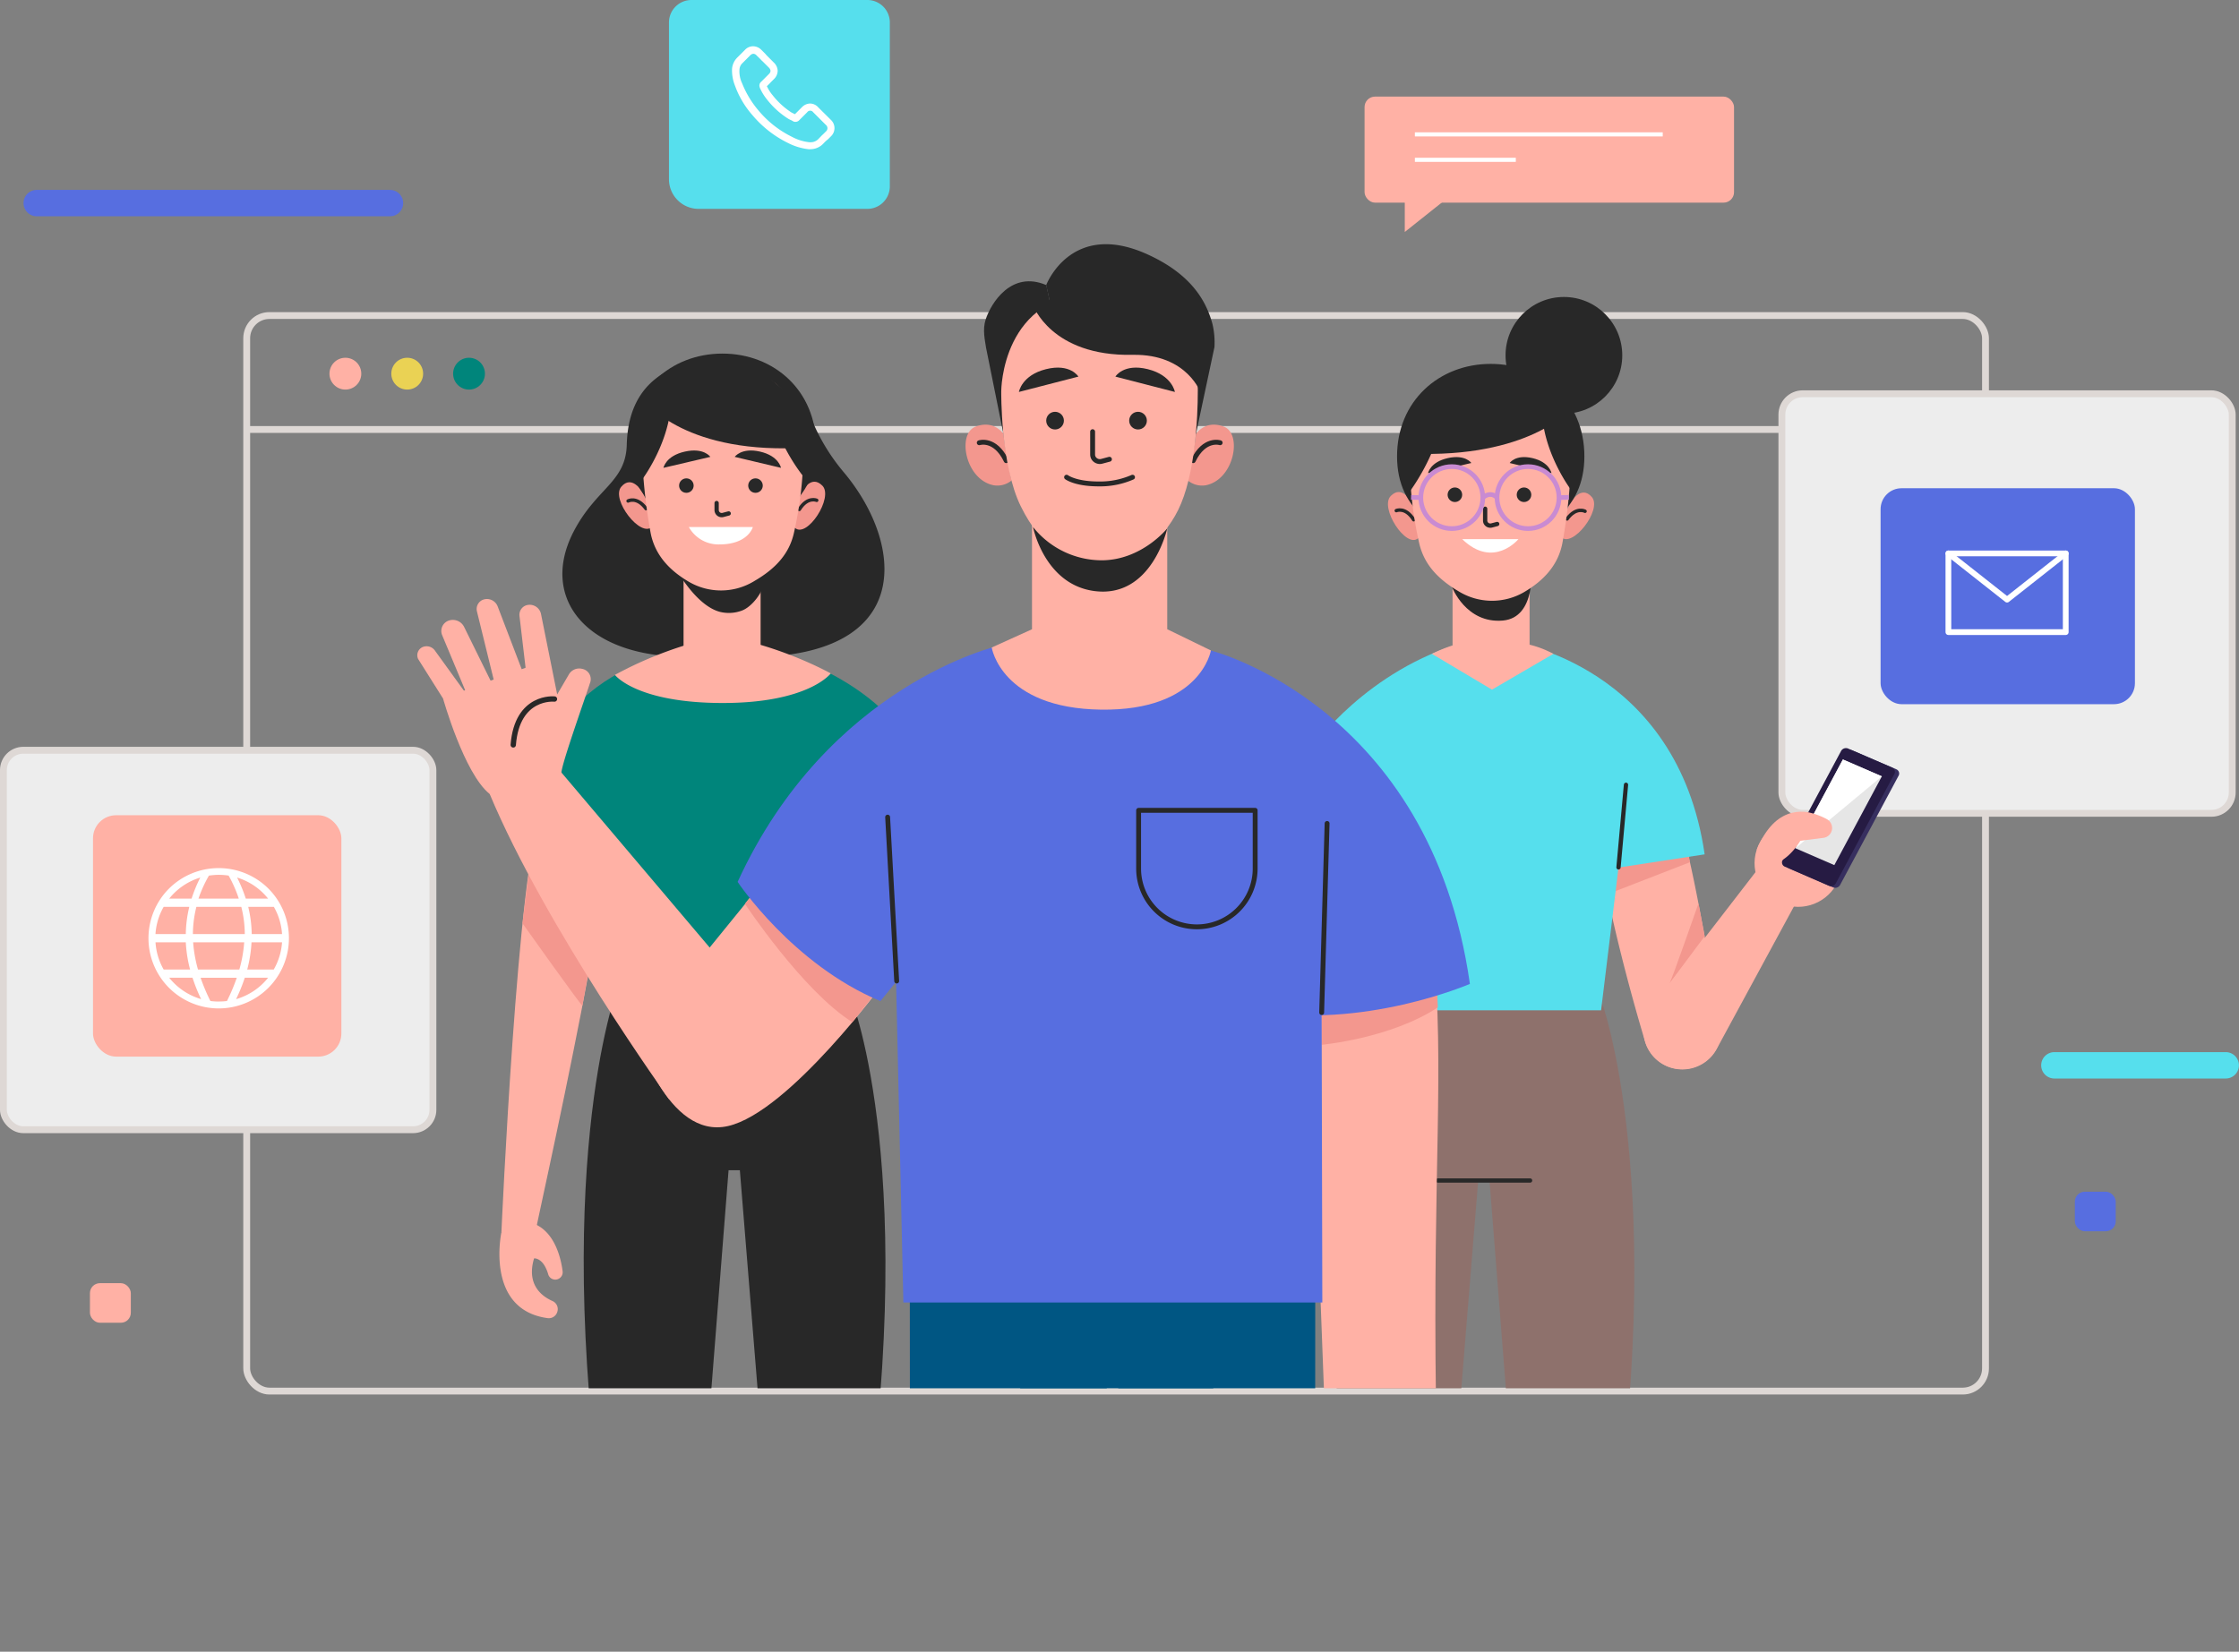 <svg xmlns="http://www.w3.org/2000/svg" xmlns:xlink="http://www.w3.org/1999/xlink" viewBox="0 0 643.02 474.47"><rect x="0" y="0" width="643.02" height="474.47" fill="#808080" stroke="none"/><defs><style>.cls-1,.cls-11,.cls-14,.cls-2,.cls-20,.cls-21,.cls-22,.cls-23,.cls-25,.cls-26,.cls-8{fill:none;}.cls-2{stroke:#ded8d5;stroke-width:1.97px;}.cls-11,.cls-2,.cls-22{stroke-miterlimit:10;}.cls-3{fill:#ffb1a5;}.cls-4{fill:#ead254;}.cls-5{fill:#00857b;}.cls-6{fill:#ededed;}.cls-7{fill:#576EE0;}.cls-11,.cls-8{stroke:#fff;}.cls-14,.cls-20,.cls-21,.cls-23,.cls-25,.cls-26,.cls-8{stroke-linecap:round;stroke-linejoin:round;}.cls-8{stroke-width:1.65px;}.cls-9{fill:#fff;}.cls-10{fill:#56dfed;}.cls-11{stroke-width:1.18px;}.cls-12{clip-path:url(#clip-path);}.cls-13{fill:#8e716c;}.cls-14,.cls-20,.cls-21,.cls-23,.cls-25,.cls-26{stroke:#282828;}.cls-14{stroke-width:1.23px;}.cls-15{fill:#f3978e;}.cls-16{fill:#372f5f;}.cls-17{fill:#261b43;}.cls-18{fill:#e6e6e6;}.cls-19{fill:#282828;}.cls-20{stroke-width:0.99px;}.cls-21{stroke-width:1.23px;}.cls-22{stroke:#c98bd2;stroke-width:1.34px;}.cls-23{stroke-width:1.23px;}.cls-24{fill:#005683;}.cls-25{stroke-width:1.4px;}.cls-26{stroke-width:1.53px;}</style><clipPath id="clip-path"><rect class="cls-1" x="116.85" y="66.11" width="459.27" height="332.68"/></clipPath></defs><title>Asset 2</title><g id="Layer_2" data-name="Layer 2"><g id="OBJECTS"><line class="cls-2" x1="70.85" y1="123.37" x2="570.22" y2="123.37"/><rect class="cls-2" x="70.85" y="90.64" width="499.37" height="308.96" rx="6.52" ry="6.52"/><circle class="cls-3" cx="99.19" cy="107.34" r="4.57"/><circle class="cls-4" cx="116.95" cy="107.34" r="4.57"/><circle class="cls-5" cx="134.7" cy="107.34" r="4.57"/><rect class="cls-6" x="511.74" y="113.11" width="129.34" height="120.52" rx="5.99" ry="5.99"/><rect class="cls-2" x="511.74" y="113.11" width="129.34" height="120.52" rx="5.99" ry="5.99"/><rect class="cls-7" x="540.08" y="140.25" width="73.04" height="62.03" rx="6.02" ry="6.02" transform="translate(1153.21 342.53) rotate(180)"/><polygon class="cls-8" points="593.26 181.58 564.71 181.58 559.56 181.58 559.56 158.97 593.26 158.97 593.26 164.62 593.26 181.58"/><polyline class="cls-8" points="559.56 158.97 576.41 172.25 593.26 158.97"/><rect class="cls-6" x="0.98" y="215.51" width="123.35" height="109.01" rx="5.71" ry="5.71"/><rect class="cls-2" x="0.98" y="215.51" width="123.35" height="109.01" rx="5.71" ry="5.71"/><rect class="cls-3" x="26.71" y="234.18" width="71.33" height="69.34" rx="6.64" ry="6.64"/><path class="cls-9" d="M48.55,255.24a20.17,20.17,0,1,0,28.52,0A20.25,20.25,0,0,0,48.55,255.24ZM77,258.14H70.59a40.89,40.89,0,0,0-2.5-6.06A18.22,18.22,0,0,1,77,258.14ZM55.4,268.32a32.59,32.59,0,0,1,1-7.82h12.9a32.6,32.6,0,0,1,1,7.82Zm14.73,2.36a38.37,38.37,0,0,1-1.39,7.82H56.86a38.36,38.36,0,0,1-1.39-7.82ZM62.81,251.3a18.33,18.33,0,0,1,2.85.22,37.09,37.09,0,0,1,2.92,6.62H57A37,37,0,0,1,60,251.53,18.33,18.33,0,0,1,62.81,251.3Zm-5.29.78a40.82,40.82,0,0,0-2.5,6.06H48.59A18.21,18.21,0,0,1,57.52,252.08ZM47,260.5h7.36a35.07,35.07,0,0,0-1,7.82H44.65A18.09,18.09,0,0,1,47,260.5Zm0,18a18.08,18.08,0,0,1-2.34-7.82h8.7a37.88,37.88,0,0,0,1.23,7.82Zm1.6,2.36h6.69A48.86,48.86,0,0,0,57.76,287,18.21,18.21,0,0,1,48.59,280.85Zm14.21,6.84a18.32,18.32,0,0,1-2.38-.15,54.43,54.43,0,0,1-2.82-6.68H68a54.57,54.57,0,0,1-2.82,6.68A18.32,18.32,0,0,1,62.81,287.69Zm5-.71a48.83,48.83,0,0,0,2.49-6.13H77A18.21,18.21,0,0,1,67.85,287Zm10.78-8.49H71a37.87,37.87,0,0,0,1.23-7.82H81A18.08,18.08,0,0,1,78.62,278.49ZM81,268.32H72.29a35.09,35.09,0,0,0-1-7.82h7.36A18.09,18.09,0,0,1,81,268.32Z"/><path class="cls-7" d="M112,62.13H10.55a3.79,3.79,0,0,1-3.79-3.79h0a3.79,3.79,0,0,1,3.79-3.79H112a3.79,3.79,0,0,1,3.79,3.79h0A3.79,3.79,0,0,1,112,62.13Z"/><path class="cls-10" d="M639.22,309.81H590a3.79,3.79,0,0,1-3.79-3.79h0a3.79,3.79,0,0,1,3.79-3.79h49.22A3.79,3.79,0,0,1,643,306h0A3.79,3.79,0,0,1,639.22,309.81Z"/><rect class="cls-7" x="595.88" y="342.32" width="11.74" height="11.37" rx="2.86" ry="2.86"/><rect class="cls-3" x="25.83" y="368.6" width="11.74" height="11.37" rx="2.86" ry="2.86"/><rect class="cls-3" x="391.89" y="27.75" width="106.11" height="30.46" rx="3.01" ry="3.01"/><line class="cls-11" x1="406.34" y1="38.6" x2="477.52" y2="38.6"/><line class="cls-11" x1="406.34" y1="45.91" x2="435.33" y2="45.91"/><polygon class="cls-3" points="403.44 54.76 403.44 66.64 418.37 54.76 403.44 54.76"/><path class="cls-10" d="M198.58,0h50.51a6.46,6.46,0,0,1,6.46,6.46v47.1A6.46,6.46,0,0,1,249.09,60H200.64a8.52,8.52,0,0,1-8.52-8.52v-45A6.46,6.46,0,0,1,198.58,0Z"/><path class="cls-9" d="M238.64,34.45,235,30.84a3.17,3.17,0,0,0-2.32-1.1,3.34,3.34,0,0,0-2.32,1l-2.06,2.06-.39-.19a6,6,0,0,1-.64-.32,22.27,22.27,0,0,1-5.35-4.9,11.71,11.71,0,0,1-1.68-2.64c.52-.45,1-1,1.42-1.42l.58-.58a3.41,3.41,0,0,0,1.1-2.39,3.41,3.41,0,0,0-1.1-2.39l-1.81-1.81a5.8,5.8,0,0,1-.58-.64l-1.23-1.23a3.34,3.34,0,0,0-2.32-1,3.2,3.2,0,0,0-2.32,1l-2.26,2.26a5.19,5.19,0,0,0-1.48,3.16,11.75,11.75,0,0,0,.84,4.9,26.39,26.39,0,0,0,5,8.45,31.34,31.34,0,0,0,10.32,8.06,17.13,17.13,0,0,0,5.8,1.74h.45a5.12,5.12,0,0,0,3.87-1.68l.06-.06A9.87,9.87,0,0,1,237.8,40l.84-.84A3.24,3.24,0,0,0,238.64,34.45Zm-1.48,3.35-.77.77c-.45.39-.84.84-1.29,1.29a3.07,3.07,0,0,1-2.32,1h-.32a13.59,13.59,0,0,1-5-1.55,29.36,29.36,0,0,1-9.61-7.55,28,28,0,0,1-4.71-7.8,8,8,0,0,1-.77-4,2.72,2.72,0,0,1,.9-1.87l2.19-2.19a1.35,1.35,0,0,1,.9-.45,1.23,1.23,0,0,1,.9.45L218.39,17a6.07,6.07,0,0,0,.64.64l1.81,1.81a1.51,1.51,0,0,1,.45.9,1.35,1.35,0,0,1-.45.9l-.58.58-1.61,1.61-.06.06a1.41,1.41,0,0,0-.39,1.61v.06a14.88,14.88,0,0,0,2.13,3.48,23.92,23.92,0,0,0,5.87,5.35,5.33,5.33,0,0,0,.84.45,6,6,0,0,1,.64.32l.06.06a1.48,1.48,0,0,0,1.81-.32l2.26-2.26a1.06,1.06,0,0,1,1.74,0l3.61,3.61A1.22,1.22,0,0,1,237.15,37.8Z"/><g class="cls-12"><path class="cls-13" d="M459.84,287.28l-36.5-4.86.29,3.62-31.21,4.16S372.29,340.67,390,451.66h25.39l9.14-112.55h3.24l8.85,112.55H462C479.76,340.67,459.84,287.28,459.84,287.28Z"/><line class="cls-14" x1="412.94" y1="339.11" x2="439.43" y2="339.11"/><path class="cls-3" d="M481.15,234c-3.12-5-20.66-4.81-21.59-4.92-4.74-.56,3,37.18,12.91,70.17a11.08,11.08,0,0,0,14.93,7l.2-.08A11.09,11.09,0,0,0,494.17,294C489.48,269.08,484.76,239.8,481.15,234Z"/><polygon class="cls-15" points="485.33 247.68 462.94 256.37 460.84 245.75 484.03 239.96 485.33 247.68"/><path class="cls-15" d="M489.56,268.94s-10.61,14.25-10.1,13.59,8.32-23,8.32-23Z"/><path class="cls-3" d="M504.73,249.79l-30.41,39.4a11.18,11.18,0,0,0,2.76,16.21h0A11.18,11.18,0,0,0,493,301.35l25.31-46.7Z"/><circle class="cls-3" cx="516.46" cy="247.97" r="12.54" transform="translate(121.73 663.2) rotate(-72.1)"/><path class="cls-3" d="M525.61,240.43s3.43-3.56-2.66-6.06-13.62-1.93-18.43,9.75Z"/><path class="cls-16" d="M531.92,215.53,544.65,221a1.31,1.31,0,0,1,.58,1.88l-16.75,31.29a1.6,1.6,0,0,1-2,.76l-12.73-5.52a1.31,1.31,0,0,1-.58-1.88l16.75-31.29A1.6,1.6,0,0,1,531.92,215.53Z"/><path class="cls-17" d="M530.7,215l12.73,5.52a1.31,1.31,0,0,1,.58,1.88l-16.75,31.29a1.6,1.6,0,0,1-2,.76l-12.73-5.52A1.31,1.31,0,0,1,512,247l16.75-31.29A1.6,1.6,0,0,1,530.7,215Z"/><polygon class="cls-18" points="529.26 218.16 540.45 223.01 526.8 248.51 515.61 243.66 529.26 218.16"/><polygon class="cls-9" points="540.45 223.01 515.61 243.66 529.26 218.16 540.45 223.01"/><path class="cls-3" d="M519.3,233.33a20.31,20.31,0,0,1,5.39,2,2.88,2.88,0,0,1,1.39,3.2h0a2.86,2.86,0,0,1-2.42,2.15l-6.62.83s-3.45,6-8,6.62l4.14-10.45Z"/><path class="cls-10" d="M434.75,184.42c-.73,0,46.95,6.6,54.81,61l-24.74,3.79-5,41h-69l-13.7-75.82s15.29-21.91,43.68-30Z"/><line class="cls-14" x1="464.82" y1="249.16" x2="466.97" y2="225.43"/><path class="cls-3" d="M439.28,185.19V166.31H417.16v19.1a43,43,0,0,0-5.94,2.41l17.26,10.28,17.64-10.28A28.78,28.78,0,0,0,439.28,185.19Z"/><path class="cls-19" d="M417,168.62s4,10.55,14.58,9.64c9.75-.84,8.2-15.46,8.2-15.46Z"/><path class="cls-15" d="M407.3,154.59c-3.47,3.15-11.22-8.79-7.87-12.14s5.91,1.91,5.91,1.91l1.5,3.56,1.13,4.82.27,1.26Z"/><path class="cls-20" d="M401,146.68s2.63-1.18,5,2.62"/><path class="cls-15" d="M448.31,154.23c3.19,3.43,11.93-7.81,8.87-11.43s-6,1.4-6,1.4l-1.79,3.42-1.53,4.71-.37,1.24Z"/><path class="cls-20" d="M455.21,146.87s-2.52-1.4-5.16,2.2"/><path class="cls-19" d="M401.22,131.07c0,15.79,12,23.28,26.9,23.28s26.9-7.49,26.9-23.28-12-26.54-26.9-26.54S401.22,115.28,401.22,131.07Z"/><path class="cls-3" d="M404.87,132.17a108,108,0,0,0,2.74,24C409,162,412.72,166,418,169.32l1,.6a18.3,18.3,0,0,0,18.63.21h0c5.77-3.36,9.81-7.8,11.05-14a157.87,157.87,0,0,0,2.51-23.91s2.15-24.48-22.83-24S404.87,132.17,404.87,132.17Z"/><path class="cls-21" d="M426.52,146.14v3.39a1.53,1.53,0,0,0,.11.57,1.51,1.51,0,0,0,1.8.83l1.55-.41"/><path class="cls-19" d="M422.55,133l-12.42,2.91s.56-3.16,5.64-4.31S422.55,133,422.55,133Z"/><path class="cls-19" d="M433.57,133l12,2.91s-.55-3.16-5.45-4.31S433.57,133,433.57,133Z"/><ellipse class="cls-19" cx="417.83" cy="142.12" rx="2.09" ry="2.09"/><ellipse class="cls-19" cx="437.68" cy="142.12" rx="2.09" ry="2.09"/><path class="cls-9" d="M419.93,154.87h16.15S428.92,163.57,419.93,154.87Z"/><circle class="cls-22" cx="416.95" cy="142.94" r="8.9"/><circle class="cls-22" cx="438.83" cy="142.94" r="8.9"/><path class="cls-22" d="M425.86,142.94s2.11-2,4.07,0"/><line class="cls-22" x1="408.05" y1="142.94" x2="405.24" y2="142.86"/><line class="cls-22" x1="447.73" y1="142.94" x2="450.55" y2="142.86"/><path class="cls-19" d="M450.88,140.28s-10-13.5-7.69-27.19a19.68,19.68,0,0,1,9.35,13.36C454.47,136.09,450.88,140.28,450.88,140.28Z"/><path class="cls-19" d="M404.86,141.2s11.6-15.34,9.3-29a22.85,22.85,0,0,0-10,14.28C402.25,136.09,404.86,141.2,404.86,141.2Z"/><path class="cls-19" d="M450,118.49s-12.83,14-47.92,11.64c0,0,5.37-20.61,22.38-22.8C424.5,107.32,444.14,105,450,118.49Z"/><circle class="cls-19" cx="449.14" cy="102.07" r="16.76"/><path class="cls-19" d="M244.6,287.24l-31.21-4.16.28-3.62-36.5,4.86S157.25,337.71,175,448.7h25.39l8.85-112.55h3.24L221.6,448.7H247C264.72,337.71,244.6,287.24,244.6,287.24Z"/><path class="cls-19" d="M242.11,135.4a57.55,57.55,0,0,1-10.48-18.9c-3.09-8.73-13.19-5.18-13.19-5.18s-8.42-10.83-21.09-7.06S180.28,117,180,127.76s-8.69,12.39-15.18,24.79c-11.46,21.89,7.83,40.33,43,35.21l0-.34a36.85,36.85,0,0,0,12.87,1.2C262.92,186.12,258.85,155.09,242.11,135.4Z"/><path class="cls-15" d="M228.29,151.63c3.47,3.15,11.22-8.79,7.87-12.14s-5.91,1.91-5.91,1.91l-1.5,3.56-1.13,4.82-.27,1.26Z"/><path class="cls-20" d="M234.55,143.72s-2.63-1.18-5,2.62"/><path class="cls-15" d="M187.28,151.27c-3.19,3.43-11.93-7.81-8.87-11.43s6,1.4,6,1.4l1.79,3.42,1.53,4.71.37,1.24Z"/><path class="cls-20" d="M180.38,143.91s2.52-1.4,5.16,2.2"/><path class="cls-19" d="M234.38,128.11c0,15.79-12,23.28-26.9,23.28s-26.9-7.49-26.9-23.28,12-26.54,26.9-26.54S234.38,112.32,234.38,128.11Z"/><rect class="cls-3" x="196.31" y="163.35" width="22.13" height="28.65"/><path class="cls-19" d="M193.09,161.57s6.16,12.29,13.74,14.21a10.67,10.67,0,0,0,6.14-.35c2.85-1,6.47-5.26,7.08-10l.29-2.69S206.84,170.11,193.09,161.57Z"/><path class="cls-3" d="M230.72,129.21a108,108,0,0,1-2.74,24c-1.34,5.81-5.11,9.88-10.43,13.15l-1,.6a18.3,18.3,0,0,1-18.63.21h0c-5.77-3.36-9.81-7.8-11.05-14a157.88,157.88,0,0,1-2.51-23.91s-2.15-24.48,22.83-24S230.72,129.21,230.72,129.21Z"/><path class="cls-23" d="M205.81,144.5v2a1.46,1.46,0,0,0,1.91,1.4l1.55-.41"/><path class="cls-19" d="M211,131.24l13.29,3.15s-.6-3.42-6-4.66S211,131.24,211,131.24Z"/><path class="cls-19" d="M204,131.24l-13.46,3.15s.61-3.42,6.12-4.66S204,131.24,204,131.24Z"/><ellipse class="cls-19" cx="197.12" cy="139.49" rx="2.09" ry="2.08"/><ellipse class="cls-19" cx="216.97" cy="139.49" rx="2.09" ry="2.08"/><path class="cls-9" d="M197.83,151.39h18.38s-1.3,5-9.63,5A9.75,9.75,0,0,1,197.83,151.39Z"/><path class="cls-19" d="M184.71,137.32s10-13.5,7.69-27.19a19.68,19.68,0,0,0-9.35,13.36C181.12,133.13,184.71,137.32,184.71,137.32Z"/><path class="cls-19" d="M230.74,136.88s-11.6-14-9.3-27.65a22.85,22.85,0,0,1,10,14.28C233.35,133.13,230.74,136.88,230.74,136.88Z"/><path class="cls-19" d="M185.55,115.53s11.46,15.41,46.56,13c0,0-4-22-21-24.16C211.09,104.37,191.45,102,185.55,115.53Z"/><path class="cls-3" d="M153.56,355c-.51.8,29.21-129.3,20.39-127.34-.81.18-16.26,1.61-18.55,6.28C148.74,247.49,144,354,144,354Z"/><path class="cls-3" d="M144,354s-4.79,22.22,13.32,24.65A2.54,2.54,0,0,0,160,377l.05-.15a2.54,2.54,0,0,0-1.41-3.14c-3-1.32-7.53-4.66-5.26-12.23,0,0,2.62-.32,4.06,4.56a2.1,2.1,0,0,0,3,1.3h0a2.1,2.1,0,0,0,1.14-2.15c-.43-3.42-2.15-11.65-8.75-13.86Z"/><path class="cls-15" d="M150.05,265.22s17.12,24.11,17.21,23.65,6-33.86,6-33.86l-20.78-9Z"/><path class="cls-5" d="M197.63,187.29c.73,0-42.32.77-50.19,55.12l24.74,3.79,5,41h69l13.7-75.82s-9.74-16.43-38.13-24.47Z"/><path class="cls-3" d="M176.59,193.86s6.08,8.08,31,8.08c24.7,0,31-8.5,31-8.5s-14.56-8.13-31.45-10.77A111.93,111.93,0,0,0,176.59,193.86Z"/><polygon class="cls-24" points="261.29 366.06 261.35 474.47 314.98 474.47 319.1 366.06 261.29 366.06"/><polygon class="cls-24" points="377.73 366.06 377.67 474.47 324.04 474.47 319.92 366.06 377.73 366.06"/><rect class="cls-24" x="292.99" y="366.06" width="55.45" height="37.66"/><line class="cls-25" x1="300.74" y1="403.72" x2="338.98" y2="403.72"/><path class="cls-3" d="M411.61,271.46c3.33,36.73-.18,63.5.79,131.09l-32,1.34-4.77-126.52Z"/><path class="cls-15" d="M379.57,300.12s19.82-1.81,33.37-10.75l-.36-7.87-33,4.5Z"/><path class="cls-7" d="M347.77,186.88s63,15.83,74.37,95.75c0,0-30.81,13.36-61.69,7.61l6.95-26.73Z"/><path class="cls-3" d="M159.71,220.11l46.88,55.36-14.34,40.4S156.61,266.34,140.6,228Z"/><path class="cls-3" d="M161.25,222.11s-16.46,9.3-20.65,5.94c-7.32-5.88-13.36-27.4-13.36-27.4S158,189,157.73,189.5,161.25,222.11,161.25,222.11Z"/><path class="cls-3" d="M161.25,222.11c-.29-1.66,6.1-19.53,8.3-26.24a3,3,0,0,0-2.34-3.73h0a3.42,3.42,0,0,0-3.81,1.56l-7.72,13.2Z"/><path class="cls-3" d="M160.68,202.78l-5.3-26.37a3.32,3.32,0,0,0-3.84-2.63h0A2.86,2.86,0,0,0,149.2,177l2.31,19.64Z"/><path class="cls-3" d="M150.14,193.06l-7.2-18.83a3.3,3.3,0,0,0-4.09-2h0a2.85,2.85,0,0,0-1.88,3.38l5.34,21.76Z"/><path class="cls-3" d="M142.41,198.61l-9.11-18.5a3.62,3.62,0,0,0-4.62-1.77h0A3.15,3.15,0,0,0,127,182.5L134.31,200Z"/><path class="cls-3" d="M127.24,200.65l-7.15-11.34a2.56,2.56,0,0,1,1.25-3.42h0a2.92,2.92,0,0,1,3.57,1l9.4,13Z"/><path class="cls-26" d="M159.24,200.8s-10.73-1.13-11.84,13.18"/><path class="cls-3" d="M182.73,297s8.82,30.51,26.39,26.46,45-41.58,45-41.58l-6.13-64.07-49.31,60.69Z"/><path class="cls-15" d="M213.93,259.62s16.65,25.11,30.85,34l9.3-11.73-35.86-27.74Z"/><path class="cls-7" d="M286.77,185.5s-48.88,11-74.93,67.83c0,0,15.74,23.71,41,34.25l16.89-20.69Z"/><path class="cls-7" d="M286.77,185.32a122.41,122.41,0,0,0-31.1,22.78l3.77,166.06H379.76L379.37,209s-15.17-14.84-31.61-22.08C333.81,180.74,300.34,178.36,286.77,185.32Z"/><path class="cls-25" d="M327,232.77h33.47a0,0,0,0,1,0,0V249.5a16.74,16.74,0,0,1-16.74,16.74h0A16.74,16.74,0,0,1,327,249.5V232.77A0,0,0,0,1,327,232.77Z"/><line class="cls-25" x1="379.57" y1="290.86" x2="381.13" y2="236.54"/><line class="cls-25" x1="257.52" y1="281.81" x2="254.92" y2="234.72"/><path class="cls-19" d="M288.18,124.67l-5-24.81c-.28-2-1.07-5.14-.11-8.07,1.59-4.85,7.43-14.16,17.41-9.9l2.16,9.82s-10.36,2.09-14.52,15.65Z"/><path class="cls-19" d="M299.73,87c-.18,3.26-3.06,17.53-13.18,22.72C286.55,109.73,277.69,90.73,299.73,87Z"/><path class="cls-3" d="M335.22,180.75h0V138.62H296.38v42.14L284.81,186s2.71,17.46,31.39,17.85,31.56-17,31.56-17Z"/><path class="cls-19" d="M300.46,81.89s7.13-18.81,29.11-8.81c13.31,6.05,17,14.16,18.62,19.91a23.11,23.11,0,0,1,.59,6.71l-5.32,25L322.71,90.12l-20.09,1.59Z"/><path class="cls-15" d="M343.47,124.67s2.62-4.17,8-2.12,3,15.17-5.14,16.84a6.41,6.41,0,0,1-5.18-1.36S343.15,128.35,343.47,124.67Z"/><path class="cls-25" d="M350.42,127.18s-4.52-1.51-7.74,5.15"/><path class="cls-15" d="M288.18,124.67s-2.62-4.17-8-2.12-3,15.17,5.14,16.84a6.41,6.41,0,0,0,5.18-1.36S288.49,128.35,288.18,124.67Z"/><path class="cls-25" d="M281.23,127.18s4.52-1.51,7.74,5.15"/><path class="cls-3" d="M344,112.22c0,7.91-.77,24.45-5.64,34.27-4.56,9.22-12.11,14.18-22,14.48s-17.27-3.52-23.18-15.49-5.63-33.12-5.63-33.12,0-28.25,27.92-28.25C344.88,84.12,344,112.22,344,112.22Z"/><path class="cls-19" d="M296.67,151.38s3.25,16.51,17.62,18.4c16.53,2.18,20.93-18,20.93-18s-7.3,9.15-18.86,9.17A25.28,25.28,0,0,1,296.67,151.38Z"/><path class="cls-25" d="M313.79,124v6.54a2.14,2.14,0,0,0,.15.8,2.1,2.1,0,0,0,2.51,1.16l2.17-.58"/><circle class="cls-19" cx="303" cy="120.83" r="2.54"/><circle class="cls-19" cx="326.83" cy="120.83" r="2.54"/><path class="cls-19" d="M320.33,108.18l17.09,4.41s-.78-4.79-7.77-6.54S320.33,108.18,320.33,108.18Z"/><path class="cls-19" d="M309.71,108.18l-17.09,4.41s.78-4.79,7.77-6.54S309.71,108.18,309.71,108.18Z"/><path class="cls-25" d="M306.31,137.08s2.52,1.93,9.15,1.93a23.17,23.17,0,0,0,9.79-1.93"/><path class="cls-19" d="M296.67,87.65s5.19,14.74,28.59,14.28c15.9-.31,19.7,11.2,19.7,11.2s-2.77-25.73-3.5-25.48-24.2-6.26-24.2-6.26Z"/></g></g></g></svg>